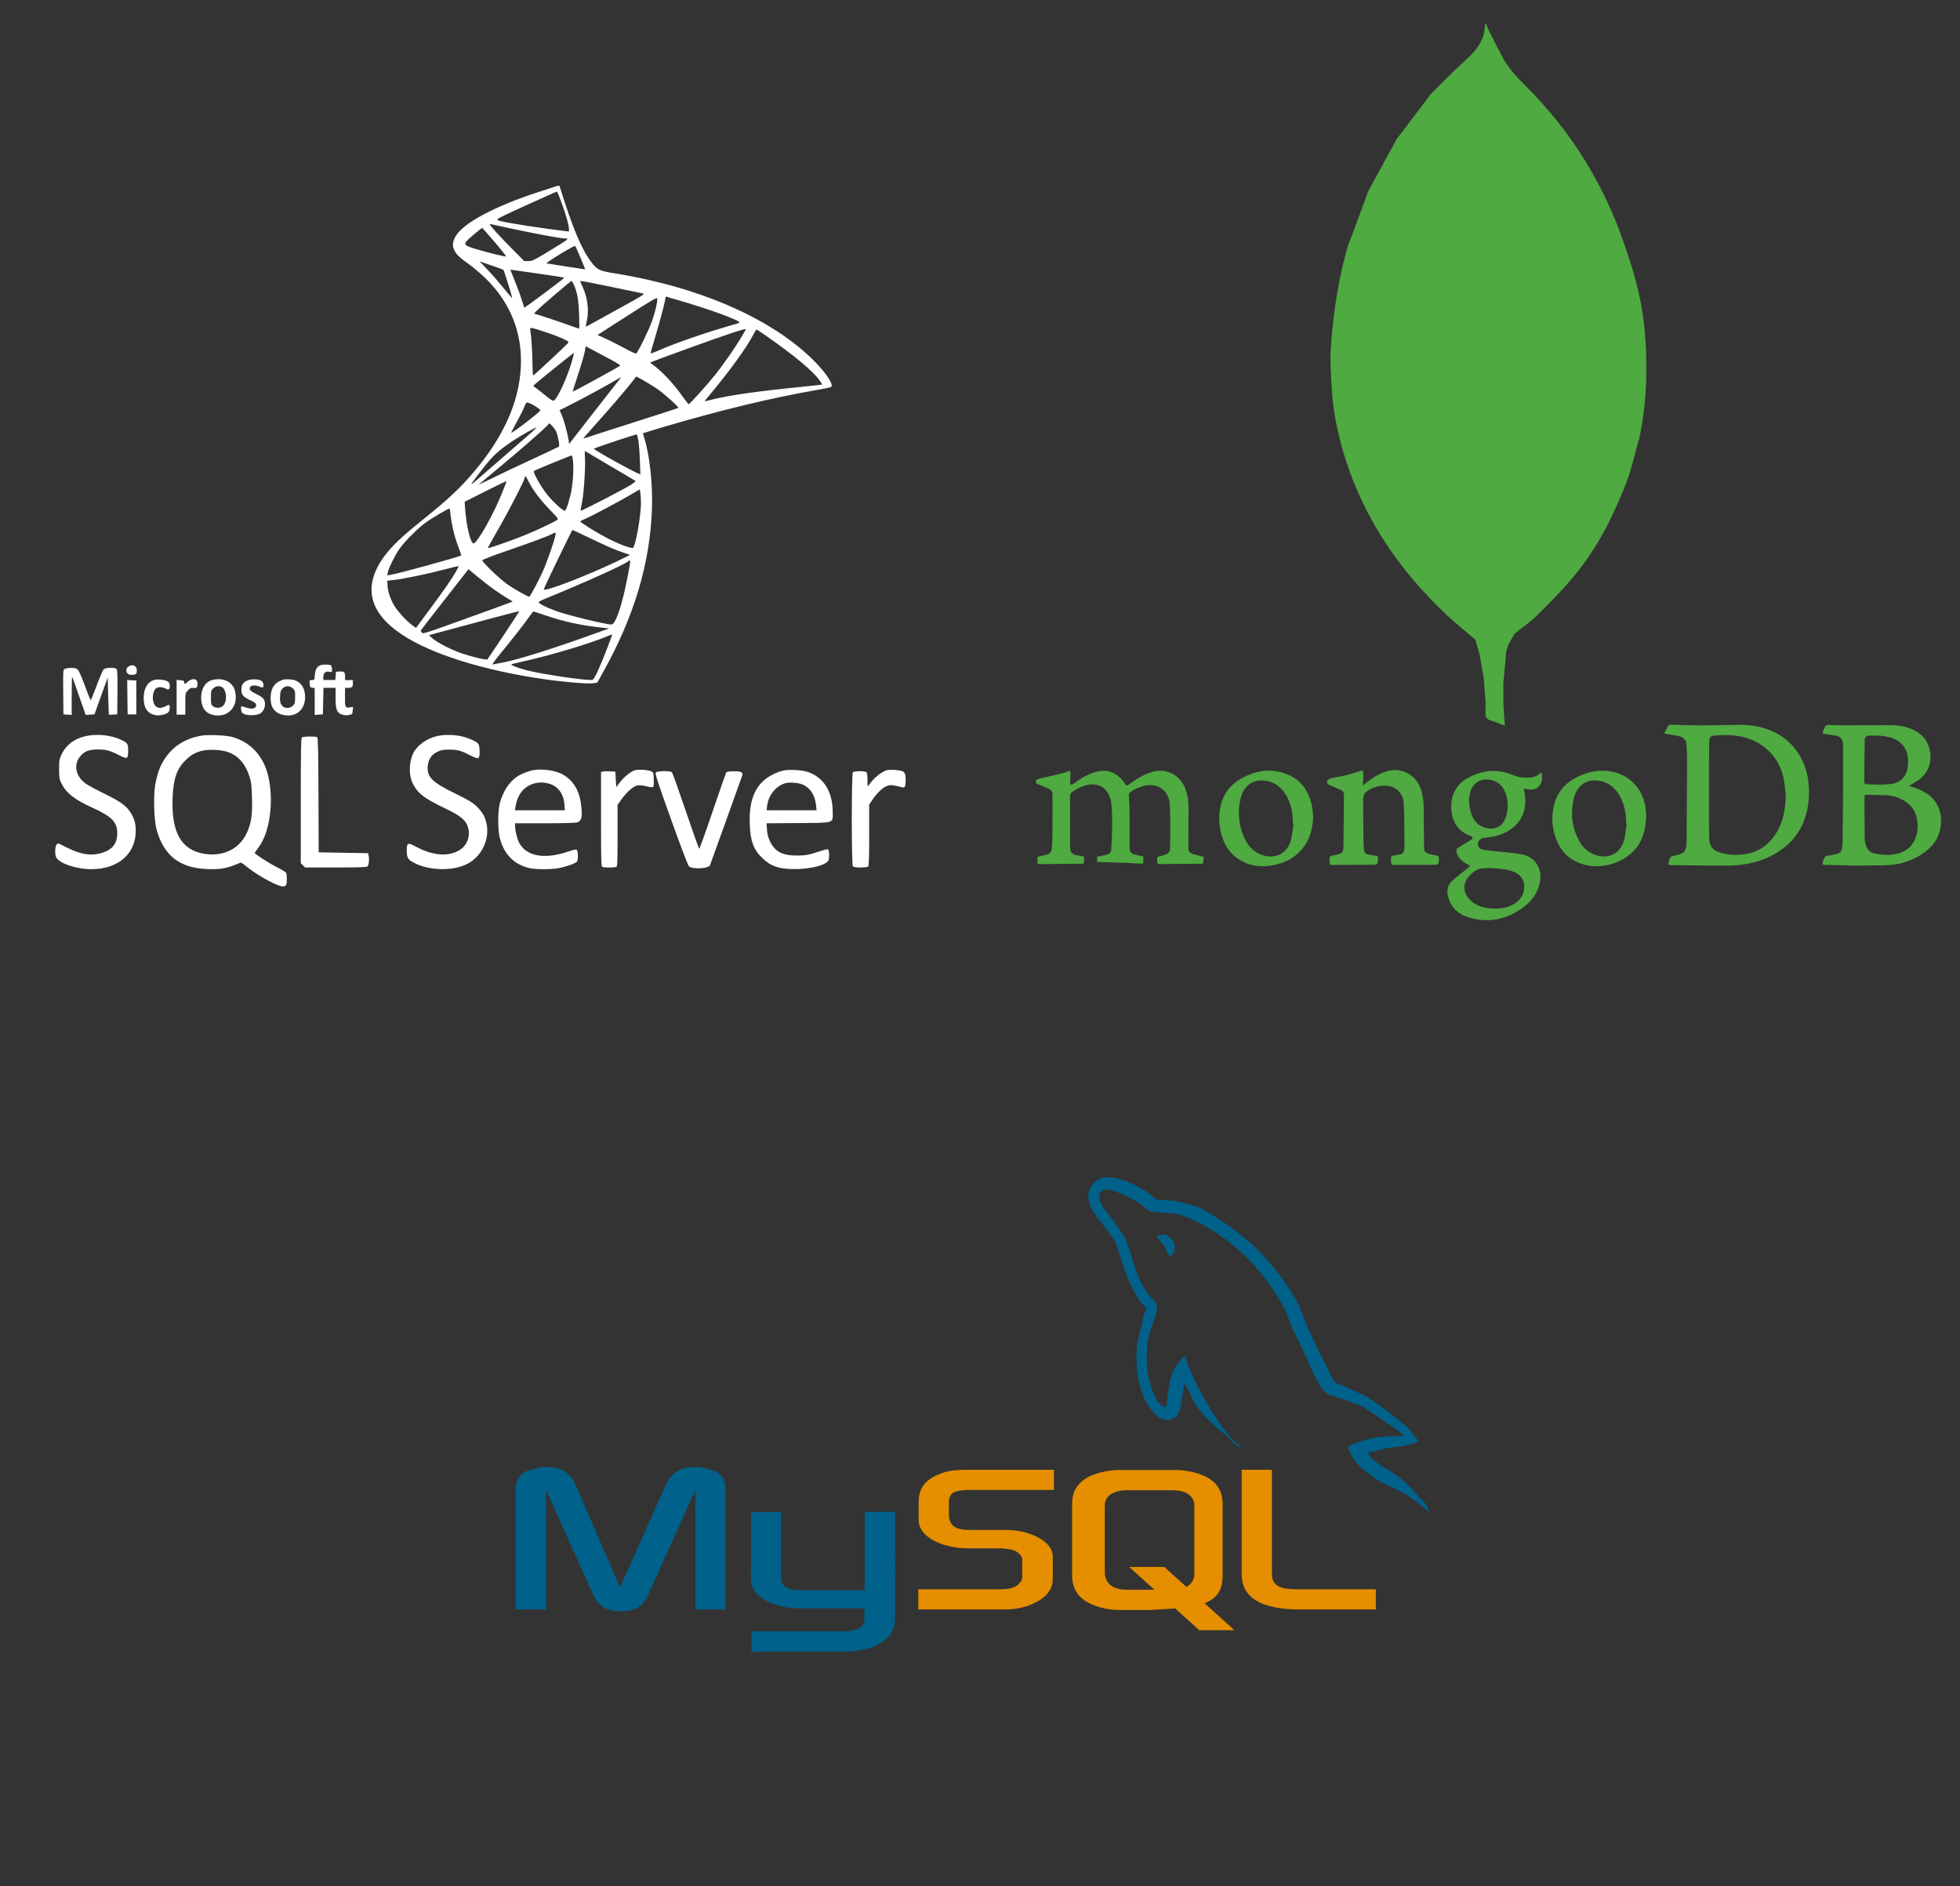 <svg width="133" height="128" viewBox="0 0 133 128" fill="none" xmlns="http://www.w3.org/2000/svg">
<rect x="0" y="0" width="133" height="128" fill="#333333" stroke="none"/>
<path d="M35.001 109.229H37.054V101.118L40.234 108.189C40.609 109.045 41.123 109.348 42.13 109.348C43.138 109.348 43.632 109.045 44.007 108.189L47.187 101.118V109.229H49.241V101.131C49.241 100.341 48.925 99.959 48.273 99.761C46.712 99.275 45.666 99.696 45.191 100.75L42.071 107.729L39.05 100.749C38.595 99.696 37.529 99.275 35.968 99.761C35.316 99.959 35 100.341 35 101.131V109.229H35.001ZM50.95 102.626H53.003V107.095C52.984 107.338 53.081 107.908 54.206 107.926C54.78 107.935 58.637 107.926 58.673 107.926V102.604H60.731C60.741 102.604 60.73 109.861 60.73 109.891C60.74 111.681 58.509 112.07 57.48 112.1H50.994V110.718C51.005 110.718 57.475 110.719 57.492 110.717C58.814 110.578 58.657 109.921 58.657 109.7V109.161H54.291C52.261 109.142 50.967 108.256 50.95 107.236C50.949 107.142 50.995 102.671 50.95 102.626V102.626Z" fill="#00618A"/>
<path d="M62.315 109.229H68.221C68.912 109.229 69.584 109.085 70.117 108.835C71.006 108.427 71.44 107.874 71.44 107.149V105.648C71.44 105.055 70.947 104.502 69.979 104.134C69.465 103.936 68.833 103.831 68.22 103.831H65.731C64.902 103.831 64.507 103.581 64.408 103.028C64.389 102.962 64.389 102.91 64.389 102.844V101.909C64.389 101.856 64.389 101.803 64.408 101.738C64.507 101.316 64.724 101.198 65.455 101.132L65.653 101.119H71.519V99.749H65.752C64.922 99.749 64.488 99.802 64.093 99.921C62.868 100.303 62.334 100.908 62.334 101.962V103.16C62.334 104.082 63.382 104.872 65.139 105.056C65.337 105.069 65.534 105.083 65.732 105.083H67.865C67.944 105.083 68.023 105.083 68.083 105.095C68.735 105.148 69.011 105.267 69.209 105.503C69.26 105.55 69.3 105.607 69.327 105.67C69.354 105.734 69.368 105.802 69.366 105.872V107.07C69.366 107.215 69.268 107.399 69.07 107.557C68.893 107.715 68.596 107.821 68.201 107.847L67.984 107.86H62.315V109.229ZM84.255 106.846C84.255 108.255 85.302 109.045 87.415 109.203C87.613 109.216 87.81 109.229 88.008 109.229H93.361V107.86H87.969C86.764 107.86 86.31 107.557 86.31 106.833V99.749H84.256V106.846H84.255ZM72.751 106.917V102.035C72.751 100.795 73.622 100.042 75.344 99.805C75.528 99.778 75.713 99.765 75.898 99.765H79.798C79.996 99.765 80.174 99.778 80.371 99.805C82.093 100.042 82.965 100.794 82.965 102.035V106.917C82.965 107.924 82.595 108.462 81.742 108.813L83.766 110.64H81.381L79.744 109.162L78.096 109.266H75.898C75.49 109.263 75.084 109.206 74.691 109.095C73.385 108.739 72.751 108.052 72.751 106.917V106.917ZM74.968 106.799C74.968 106.865 74.988 106.931 75.008 107.01C75.126 107.578 75.661 107.894 76.472 107.894H78.338L76.624 106.347H79.01L80.504 107.697C80.78 107.549 80.961 107.325 81.025 107.037C81.044 106.971 81.044 106.905 81.044 106.839V102.155C81.044 102.102 81.044 102.036 81.025 101.97C80.906 101.442 80.371 101.139 79.58 101.139H76.472C75.562 101.139 74.968 101.535 74.968 102.155V106.799H74.968Z" fill="#E48E00"/>
<path d="M95.168 97.476C93.906 97.442 92.941 97.559 92.116 97.906C91.882 98.005 91.508 98.008 91.47 98.302C91.599 98.437 91.618 98.638 91.721 98.805C91.918 99.123 92.251 99.55 92.547 99.773C92.871 100.018 93.204 100.28 93.552 100.492C94.17 100.869 94.86 101.084 95.456 101.461C95.806 101.684 96.154 101.964 96.496 102.215C96.666 102.339 96.779 102.532 96.999 102.61V102.574C96.884 102.427 96.854 102.225 96.748 102.071L96.281 101.604C95.825 100.998 95.246 100.467 94.629 100.025C94.138 99.672 93.039 99.196 92.834 98.624L92.798 98.589C93.146 98.549 93.554 98.424 93.875 98.338C94.415 98.192 94.897 98.23 95.455 98.086L96.209 97.87V97.727C95.927 97.438 95.726 97.055 95.419 96.793C94.615 96.109 93.737 95.425 92.834 94.854C92.333 94.538 91.713 94.332 91.182 94.064C91.004 93.974 90.69 93.927 90.572 93.777C90.292 93.421 90.141 92.971 89.925 92.556C89.465 91.661 89.034 90.751 88.632 89.828C88.361 89.205 88.183 88.591 87.843 88.032C86.213 85.352 84.457 83.734 81.739 82.144C81.16 81.805 80.464 81.672 79.728 81.498L78.543 81.426C78.303 81.326 78.052 81.031 77.826 80.888C76.924 80.319 74.615 79.081 73.948 80.709C73.526 81.736 74.578 82.737 74.953 83.258C75.216 83.623 75.555 84.032 75.743 84.442C75.867 84.713 75.888 84.983 75.995 85.269C76.255 85.972 76.483 86.737 76.82 87.386C76.99 87.716 77.179 88.062 77.394 88.356C77.526 88.536 77.754 88.616 77.789 88.894C77.567 89.204 77.555 89.686 77.43 90.079C76.869 91.849 77.081 94.048 77.897 95.358C78.147 95.76 78.737 96.622 79.549 96.291C80.258 96.002 80.1 95.106 80.303 94.316C80.349 94.138 80.32 94.005 80.41 93.885V93.921L81.057 95.214C81.535 95.984 82.384 96.789 83.103 97.332C83.477 97.614 83.77 98.102 84.252 98.266V98.23H84.217C84.123 98.084 83.978 98.024 83.858 97.906C83.576 97.631 83.264 97.289 83.032 96.973C82.377 96.085 81.799 95.112 81.272 94.1C81.021 93.618 80.802 93.085 80.591 92.593C80.508 92.403 80.51 92.116 80.34 92.019C80.106 92.379 79.765 92.67 79.585 93.096C79.298 93.775 79.261 94.605 79.154 95.465L79.082 95.501C78.582 95.38 78.406 94.865 78.221 94.424C77.751 93.307 77.663 91.508 78.077 90.223C78.184 89.89 78.668 88.843 78.472 88.535C78.378 88.228 78.07 88.052 77.897 87.817C77.672 87.502 77.479 87.165 77.323 86.811C76.938 85.941 76.758 84.963 76.354 84.082C76.16 83.662 75.833 83.236 75.564 82.862C75.266 82.447 74.933 82.142 74.702 81.641C74.62 81.463 74.508 81.177 74.63 80.995C74.668 80.871 74.724 80.82 74.846 80.779C75.054 80.618 75.634 80.832 75.851 80.922C76.427 81.162 76.907 81.389 77.395 81.713C77.629 81.868 77.866 82.168 78.15 82.251H78.472C78.978 82.367 79.544 82.287 80.016 82.43C80.852 82.684 81.6 83.079 82.278 83.507C84.348 84.814 86.04 86.674 87.198 88.894C87.383 89.251 87.465 89.591 87.628 89.971C87.959 90.734 88.376 91.521 88.705 92.269C89.034 93.014 89.354 93.766 89.819 94.387C90.062 94.713 91.005 94.888 91.434 95.069C91.734 95.196 92.227 95.329 92.511 95.499C93.055 95.828 93.582 96.218 94.091 96.577C94.346 96.758 95.129 97.151 95.168 97.476V97.476ZM79.118 83.796C78.901 83.793 78.683 83.817 78.472 83.868V83.904H78.508C78.633 84.162 78.855 84.329 79.01 84.55L79.37 85.305L79.406 85.269C79.628 85.112 79.73 84.862 79.728 84.479C79.639 84.385 79.626 84.267 79.549 84.156C79.447 84.006 79.248 83.922 79.118 83.796V83.796Z" fill="#00618A"/>
<path d="M37.695 12.655C37.595 12.685 37.07 12.86 36.515 13.04C33.545 14.01 31.44 15.135 30.92 16.03C30.72 16.37 30.685 16.65 30.8 16.925C30.93 17.235 31.17 17.475 31.83 17.94C32.14 18.16 32.665 18.61 33.01 18.95C34.645 20.58 35.435 22.58 35.345 24.84C35.245 27.385 34.05 29.93 31.77 32.47C30.975 33.36 30.155 34.1 28.59 35.355C27.285 36.4 26.575 37.08 26.09 37.735C24.605 39.755 25.005 41.555 27.265 43.06C29.26 44.39 32.775 45.495 36.925 46.095C38.315 46.295 39.885 46.425 40.265 46.37L40.53 46.33L40.945 45.58C43.05 41.795 44.11 38.22 44.24 34.525C44.295 32.875 44.09 30.925 43.735 29.785C43.67 29.58 43.625 29.405 43.63 29.4C43.635 29.395 44.225 29.215 44.935 29.005C48.68 27.89 52.305 27.01 55.3 26.49C55.885 26.39 56.38 26.285 56.405 26.26C56.565 26.105 56.1 25.375 55.34 24.595C52.54 21.705 47.59 19.505 41.78 18.565C40.66 18.385 40.525 18.32 40.11 17.77C39.45 16.895 38.83 15.405 37.985 12.67C37.96 12.58 37.935 12.58 37.695 12.655V12.655ZM38.08 13.685C38.405 14.575 38.605 15.27 38.605 15.515V15.71L38.33 15.68C36.835 15.505 34.445 15.135 33.935 15C33.805 14.965 33.73 14.915 33.755 14.875C33.795 14.815 34.3 14.57 35.81 13.885C37.215 13.245 37.75 13.01 37.795 13.005C37.815 13 37.94 13.31 38.08 13.685ZM34.915 15.56C36.74 15.945 38.075 16.185 38.365 16.185C38.65 16.185 38.62 16.21 37.275 17.03C36.24 17.66 36.12 17.72 35.86 17.72H35.575L34.805 16.945C33.875 16.005 33.245 15.315 33.245 15.235C33.245 15.205 33.265 15.195 33.29 15.21C33.315 15.215 34.05 15.375 34.915 15.56V15.56ZM33.565 16.425C34.015 16.95 34.36 17.39 34.34 17.405C34.3 17.44 33.02 17.125 32.24 16.885C31.555 16.675 31.475 16.605 31.655 16.37C31.775 16.215 32.655 15.48 32.72 15.475C32.74 15.475 33.115 15.9 33.565 16.425V16.425ZM39.395 17.505C39.575 17.93 39.71 18.275 39.705 18.28C39.695 18.285 37.295 17.915 37.085 17.875C37.04 17.865 37.445 17.59 37.995 17.255C38.545 16.92 39.005 16.67 39.03 16.695C39.055 16.72 39.215 17.08 39.395 17.505V17.505ZM34.16 18.315C34.205 18.36 34.78 20.205 34.755 20.23C34.745 20.24 34.475 19.925 34.15 19.525C33.825 19.125 33.335 18.56 33.05 18.27L32.54 17.735L33.33 18.01C33.77 18.155 34.14 18.295 34.16 18.315V18.315ZM36.455 18.56C37.45 18.7 38.275 18.83 38.29 18.845C38.305 18.86 37.7 19.33 36.955 19.885C36.205 20.44 35.59 20.89 35.58 20.88C35.57 20.87 35.495 20.64 35.41 20.36C35.325 20.085 35.115 19.51 34.94 19.08C34.765 18.65 34.625 18.3 34.635 18.3C34.64 18.3 35.46 18.42 36.455 18.56V18.56ZM38.955 19.355C39.175 19.87 39.26 20.36 39.295 21.345C39.315 21.875 39.315 22.305 39.3 22.305C39.28 22.305 38.965 22.195 38.6 22.065C37.87 21.8 36.44 21.33 36.27 21.295C36.195 21.28 36.54 20.95 37.45 20.17C38.155 19.56 38.755 19.065 38.785 19.065C38.81 19.065 38.885 19.195 38.955 19.355V19.355ZM41.52 19.48C42.62 19.705 43.585 19.905 43.66 19.925C43.77 19.95 43.505 20.115 42.34 20.755C41.54 21.195 40.63 21.695 40.32 21.87C40.01 22.045 39.75 22.18 39.745 22.175C39.74 22.17 39.77 22.005 39.815 21.81C39.98 21.095 39.875 20.205 39.545 19.495C39.45 19.29 39.37 19.105 39.37 19.095C39.375 19.04 39.575 19.08 41.52 19.48V19.48ZM44.525 20.825C44.47 21.075 44.345 21.5 44.25 21.775C44.04 22.38 43.27 23.955 43.165 23.995C43.125 24.01 42.76 23.845 42.365 23.625C41.97 23.405 41.395 23.115 41.095 22.98L40.545 22.735L42.56 21.44C44.23 20.37 44.58 20.165 44.6 20.26C44.615 20.325 44.58 20.575 44.525 20.825V20.825ZM46 20.365C48.09 20.965 50.3 21.775 50.17 21.895C50.145 21.92 49.87 22.01 49.565 22.095C47.985 22.54 45.79 23.3 44.765 23.755C44.445 23.895 44.17 24 44.155 23.98C44.14 23.965 44.265 23.505 44.435 22.955C44.765 21.875 45.15 20.42 45.15 20.235C45.15 20.155 45.18 20.125 45.255 20.145C45.305 20.165 45.64 20.265 46 20.365V20.365ZM37.005 22.535C37.48 22.69 38.04 22.905 38.245 23.01C38.615 23.195 38.62 23.2 38.515 23.315C38.325 23.525 36.25 25.46 36.19 25.48C36.16 25.49 36.135 25.2 36.135 24.775C36.135 24.04 36.05 22.71 35.985 22.415C35.935 22.19 35.975 22.195 37.005 22.535V22.535ZM50.285 22.92C49.83 23.675 49.075 24.75 48.535 25.43C47.98 26.125 46.805 27.43 46.735 27.43C46.71 27.43 46.54 27.22 46.355 26.96C45.685 26.005 44.91 25.18 44.23 24.7C44.165 24.655 44.125 24.605 44.14 24.59C44.155 24.575 45.27 24.165 46.615 23.675C49.335 22.69 50.535 22.29 50.61 22.34C50.62 22.345 50.475 22.605 50.285 22.92V22.92ZM51.985 22.79C53.865 24.1 55.14 25.16 55.6 25.795C55.715 25.955 55.8 26.09 55.79 26.1C55.78 26.11 55.175 26.175 54.445 26.25C51.53 26.535 49.455 26.83 48.355 27.11C48.06 27.185 47.815 27.24 47.81 27.235C47.805 27.23 48 26.99 48.245 26.695C49.515 25.17 50.665 23.585 51.09 22.76C51.205 22.54 51.315 22.365 51.335 22.365C51.36 22.365 51.65 22.555 51.985 22.79V22.79ZM41.465 24.415C41.825 24.61 42.1 24.785 42.085 24.815C42.055 24.87 38.89 26.605 38.86 26.58C38.855 26.575 39.015 26.055 39.225 25.42C39.435 24.785 39.635 24.095 39.675 23.885L39.745 23.5L40.28 23.785C40.575 23.94 41.105 24.22 41.465 24.415V24.415ZM38.81 24.515C38.505 25.575 37.885 26.945 37.6 27.18C37.535 27.235 37.405 27.16 36.99 26.82C36.695 26.585 36.395 26.35 36.315 26.295C36.24 26.24 36.18 26.185 36.195 26.17C36.415 25.955 38.935 23.92 38.95 23.95C38.955 23.97 38.895 24.225 38.81 24.515V24.515ZM44.55 26.36C45.025 26.68 46.085 27.625 46.03 27.685C46.015 27.7 44.94 28.05 43.645 28.46C42.35 28.87 40.905 29.335 40.435 29.49C39.965 29.65 39.575 29.77 39.57 29.765C39.565 29.76 39.895 29.385 40.3 28.93C41.36 27.745 42.45 26.48 42.84 25.98L43.175 25.55L43.61 25.785C43.845 25.915 44.27 26.175 44.55 26.36V26.36ZM42.095 25.68C42.065 25.72 41.78 26.08 41.46 26.485C41.14 26.89 40.37 27.875 39.75 28.675L38.62 30.13L38.585 29.885C38.515 29.41 38.26 28.475 38.115 28.16L37.97 27.84L38.69 27.48C39.43 27.11 40.98 26.27 41.705 25.845C42.15 25.585 42.18 25.57 42.095 25.68V25.68ZM36.095 27.44C36.39 27.59 36.665 27.79 36.665 27.85C36.665 27.945 34.75 29.425 34.695 29.37C34.685 29.355 34.855 29.015 35.08 28.61C35.305 28.205 35.53 27.75 35.585 27.595C35.64 27.44 35.72 27.315 35.765 27.315C35.81 27.31 35.955 27.37 36.095 27.44V27.44ZM37.725 29.26C37.855 29.52 37.995 30.245 37.925 30.31C37.895 30.335 37.105 30.71 36.165 31.145C35.225 31.575 34 32.155 33.44 32.435C32.88 32.715 32.455 32.91 32.5 32.875C32.54 32.84 33.155 32.32 33.87 31.73C35.25 30.585 36.82 29.215 37.105 28.91L37.28 28.725L37.45 28.885C37.54 28.975 37.665 29.145 37.725 29.26V29.26ZM36.18 29.245C36.045 29.37 35.305 30.01 34.545 30.67C33.785 31.33 32.87 32.125 32.515 32.435C31.795 33.06 31.795 33.06 32.715 31.865C33.425 30.94 33.795 30.595 34.815 29.91C35.31 29.58 36.295 29.02 36.395 29.02C36.41 29.02 36.315 29.12 36.18 29.245ZM43.315 29.875C43.35 30.07 43.4 30.675 43.42 31.215L43.455 32.2L43.225 32.095C42.435 31.73 40.215 30.48 40.3 30.445C40.785 30.25 43.18 29.455 43.21 29.485C43.23 29.505 43.28 29.68 43.315 29.875ZM41.435 31.64C42.36 32.185 43.125 32.635 43.135 32.645C43.145 32.655 43.025 32.755 42.875 32.865C42.58 33.08 39.45 34.7 39.405 34.66C39.39 34.645 39.435 34.375 39.5 34.065C39.63 33.435 39.74 31.555 39.69 30.96C39.67 30.75 39.68 30.6 39.71 30.62C39.73 30.635 40.51 31.095 41.435 31.64V31.64ZM38.88 31.24C38.95 31.825 38.865 33 38.705 33.615C38.52 34.335 38.41 34.635 38.33 34.66C38.22 34.695 37.535 34.075 37.12 33.555C36.7 33.03 36.145 32.045 36.23 31.965C36.28 31.915 38.72 30.91 38.8 30.91C38.82 30.905 38.855 31.055 38.88 31.24V31.24ZM35.885 32.71C36.145 33.245 36.735 34.015 37.38 34.67C37.795 35.09 37.9 35.225 37.835 35.27C37.545 35.465 36.245 36.075 35.425 36.395C34.43 36.785 33.135 37.235 33.105 37.195C33.095 37.18 33.39 36.64 33.765 35.995C34.575 34.59 35.6 32.595 35.6 32.43C35.605 32.225 35.69 32.31 35.885 32.71V32.71ZM34.35 32.745C34.335 32.785 34.21 33.095 34.075 33.435C33.5 34.895 32.38 36.88 32.13 36.88C31.935 36.88 31.65 35.725 31.57 34.615L31.53 34.055L32.9 33.365C33.655 32.985 34.295 32.675 34.325 32.675C34.355 32.67 34.365 32.705 34.35 32.745ZM43.495 34.095C43.5 34.935 43.15 36.97 42.96 37.175C42.88 37.26 42.015 36.94 41.23 36.535C40.53 36.175 39.375 35.46 39.375 35.385C39.375 35.365 39.55 35.275 39.77 35.185C40.185 35.01 42.12 33.975 42.94 33.49L43.41 33.21L43.45 33.425C43.47 33.545 43.49 33.85 43.495 34.095V34.095ZM30.59 35.065C30.67 35.73 30.875 36.545 31.13 37.19C31.235 37.455 31.31 37.685 31.295 37.695C31.195 37.785 27.08 38.92 26.535 39.005L26.275 39.045L26.315 38.845C26.37 38.56 26.77 37.75 27.065 37.31C27.435 36.765 28.345 35.85 28.945 35.425C29.395 35.11 30.475 34.475 30.505 34.515C30.525 34.52 30.555 34.765 30.59 35.065V35.065ZM39.925 36.47C41.195 37.08 41.675 37.29 42.285 37.5L42.75 37.66L42.455 37.81C40.79 38.655 37.84 39.855 37.08 40.005C36.91 40.04 36.885 40.03 36.92 39.945C37.05 39.605 38.81 35.97 38.845 35.97C38.865 35.97 39.355 36.195 39.925 36.47V36.47ZM37.69 36.335C37.6 36.765 37.115 38.15 36.835 38.78C36.59 39.33 36.025 40.395 35.925 40.495C35.88 40.54 34.875 39.975 34.4 39.635C33.865 39.255 32.695 38.125 32.73 38.02C32.745 37.98 33.455 37.705 34.315 37.41C36.125 36.785 37.135 36.41 37.43 36.255C37.71 36.105 37.735 36.115 37.69 36.335V36.335ZM42.75 38.245C42.735 38.37 42.63 38.915 42.52 39.47C42.175 41.2 41.755 42.385 41.49 42.385C41.12 42.385 38.6 41.775 37.785 41.485C37.23 41.29 36.755 41.065 36.595 40.93C36.495 40.845 36.55 40.815 37.27 40.52C39.6 39.57 42.29 38.355 42.58 38.125C42.755 37.985 42.78 38.005 42.75 38.245V38.245ZM30.95 38.775C30.685 39.25 30.145 40.03 29.11 41.425L28.23 42.615L27.965 42.425C27.595 42.16 27.005 41.52 26.76 41.115C26.495 40.68 26.315 40.14 26.295 39.73L26.28 39.41L26.715 39.365C27.305 39.305 28.96 38.965 30.135 38.655C30.67 38.515 31.115 38.41 31.125 38.415C31.13 38.43 31.055 38.59 30.95 38.775V38.775ZM33.515 40C33.81 40.21 34.215 40.48 34.42 40.6L34.795 40.82L34.625 40.89C34.53 40.93 33.16 41.43 31.575 42C28.87 42.975 28.695 43.035 28.62 42.935C28.575 42.875 28.545 42.815 28.55 42.795C28.555 42.775 29.285 41.83 30.175 40.695L31.79 38.63L32.385 39.125C32.72 39.4 33.22 39.79 33.515 40ZM34.18 43.105C33.59 43.99 33.09 44.735 33.07 44.755C33.025 44.815 32.08 44.595 31.375 44.355C30.635 44.105 29.72 43.645 29.36 43.335L29.1 43.11L29.685 42.95C32.07 42.3 35.225 41.465 35.24 41.475C35.25 41.485 34.77 42.22 34.18 43.105V43.105ZM37.015 41.765C38.28 42.2 39.43 42.445 40.925 42.605L41.335 42.65L40.22 43.05C37.44 44.055 35.185 44.76 34.055 44.98C33.735 45.04 33.445 45.095 33.415 45.095C33.385 45.095 33.61 44.785 33.92 44.405C34.77 43.37 35.69 42.19 35.935 41.825C36.055 41.65 36.175 41.5 36.2 41.5C36.23 41.505 36.595 41.62 37.015 41.765V41.765ZM41.16 44.105C40.68 45.34 40.33 46.095 40.21 46.14C39.975 46.23 36.69 45.75 35.685 45.475C35.02 45.295 34.595 45.12 34.72 45.075C34.77 45.06 35.245 44.945 35.78 44.825C37.515 44.435 40.165 43.63 41.265 43.16C41.405 43.1 41.53 43.055 41.54 43.065C41.55 43.075 41.38 43.54 41.16 44.105V44.105ZM21.735 45.15C21.5 45.25 21.39 45.445 21.365 45.81C21.34 46.15 21.34 46.155 21.17 46.155C21 46.155 20.995 46.165 21.015 46.405C21.03 46.63 21.05 46.655 21.195 46.675L21.355 46.695V48.525L21.63 48.5L21.91 48.48L21.93 47.58L21.95 46.68H22.77V47.34C22.77 48.16 22.855 48.375 23.21 48.495C23.37 48.55 23.52 48.56 23.68 48.525C23.905 48.48 23.915 48.465 23.935 48.225L23.955 47.97L23.76 48.005C23.42 48.065 23.4 48.025 23.41 47.195L23.415 46.685H23.585C23.88 46.685 23.945 46.63 23.945 46.385V46.155H23.415V45.935C23.415 45.61 23.36 45.555 23.055 45.575L22.795 45.59L22.775 45.87L22.755 46.15H21.94V45.95C21.94 45.675 22.085 45.54 22.335 45.59C22.525 45.625 22.53 45.625 22.53 45.43C22.53 45.325 22.495 45.2 22.46 45.16C22.38 45.09 21.91 45.08 21.735 45.15V45.15ZM8.705 45.245C8.45 45.425 8.575 45.8 8.895 45.8C9.225 45.8 9.285 45.755 9.285 45.5C9.28 45.175 8.99 45.045 8.705 45.245ZM4.375 45.405C4.285 45.47 4.275 45.62 4.29 46.98L4.305 48.48L4.585 48.5L4.865 48.52V47.215C4.865 46.495 4.88 45.92 4.895 45.935C4.915 45.95 5.085 46.425 5.28 46.99C5.475 47.555 5.675 48.13 5.725 48.27L5.82 48.525L6.115 48.5L6.41 48.48L6.86 47.23L7.31 45.98L7.34 47.23C7.36 47.92 7.38 48.49 7.385 48.5C7.39 48.51 7.525 48.51 7.675 48.5L7.955 48.48L7.97 46.985C7.98 45.93 7.965 45.465 7.915 45.405C7.81 45.275 7.145 45.3 7.025 45.435C6.975 45.495 6.765 45.98 6.565 46.51C6.365 47.04 6.185 47.495 6.165 47.52C6.145 47.545 5.97 47.12 5.775 46.58C5.58 46.03 5.365 45.54 5.29 45.465C5.185 45.36 5.095 45.33 4.815 45.33C4.63 45.33 4.43 45.365 4.375 45.405V45.405ZM10.435 46.155C10.005 46.295 9.75 46.74 9.75 47.365C9.75 48.065 10.015 48.445 10.575 48.54C10.83 48.585 11.265 48.485 11.415 48.35C11.515 48.26 11.56 47.925 11.48 47.85C11.46 47.83 11.35 47.865 11.235 47.93C10.81 48.16 10.495 48.03 10.395 47.585C10.33 47.29 10.4 46.91 10.555 46.745C10.68 46.61 10.99 46.6 11.23 46.725C11.455 46.84 11.52 46.8 11.52 46.54C11.52 46.395 11.485 46.315 11.38 46.25C11.2 46.125 10.67 46.08 10.435 46.155V46.155ZM12.73 46.275C12.525 46.455 12.525 46.455 12.505 46.32C12.49 46.205 12.45 46.18 12.235 46.165L11.985 46.145V48.505H12.575V47.775C12.575 47.045 12.575 47.045 12.75 46.855C12.895 46.7 12.96 46.67 13.135 46.69C13.355 46.715 13.4 46.665 13.4 46.39C13.4 46.05 13.06 45.99 12.73 46.275V46.275ZM14.36 46.165C13.885 46.305 13.595 46.86 13.655 47.515C13.71 48.12 14.02 48.465 14.58 48.545C15.57 48.68 16.215 47.87 15.935 46.85C15.765 46.25 15.085 45.95 14.36 46.165V46.165ZM15.05 46.625C15.36 46.79 15.44 47.51 15.185 47.85C15.025 48.06 14.67 48.1 14.455 47.93C14.325 47.825 14.315 47.775 14.315 47.335C14.315 46.88 14.325 46.845 14.48 46.71C14.65 46.56 14.87 46.53 15.05 46.625V46.625ZM16.79 46.18C16.49 46.31 16.38 46.485 16.38 46.81C16.38 47.16 16.49 47.29 17.015 47.54C17.315 47.685 17.38 47.74 17.38 47.865C17.38 47.97 17.335 48.03 17.215 48.07C17.065 48.12 16.925 48.095 16.45 47.945C16.36 47.915 16.345 47.94 16.36 48.14C16.375 48.33 16.41 48.385 16.555 48.455C16.8 48.575 17.39 48.565 17.635 48.435C17.99 48.245 18.1 47.67 17.84 47.38C17.78 47.315 17.565 47.18 17.35 47.08C16.96 46.895 16.865 46.76 17 46.6C17.09 46.495 17.355 46.495 17.62 46.605C17.795 46.68 17.83 46.68 17.86 46.61C17.92 46.45 17.85 46.26 17.705 46.185C17.51 46.08 17.01 46.08 16.79 46.18V46.18ZM19.175 46.14C18.655 46.325 18.42 46.64 18.37 47.2C18.31 47.89 18.56 48.33 19.1 48.49C20.005 48.755 20.71 48.23 20.705 47.295C20.7 46.73 20.445 46.315 20.005 46.165C19.8 46.095 19.335 46.08 19.175 46.14V46.14ZM19.86 46.71C20.015 46.84 20.025 46.88 20.025 47.295C20.025 47.685 20.01 47.755 19.88 47.89C19.695 48.085 19.345 48.1 19.17 47.925C19.02 47.775 18.975 47.58 19.01 47.175C19.03 46.91 19.07 46.82 19.195 46.705C19.405 46.525 19.65 46.53 19.86 46.71V46.71ZM8.645 47.315L8.66 48.485H9.25V46.185L8.94 46.17L8.63 46.15L8.645 47.315ZM5.83 49.955C5.075 50.12 4.505 50.535 4.205 51.15C4.02 51.525 4.01 51.58 4.01 52.19C4.01 52.78 4.025 52.87 4.17 53.17C4.485 53.815 5.065 54.27 6.275 54.82C7.595 55.42 7.955 55.79 7.955 56.555C7.955 57.25 7.63 57.665 6.915 57.885C6.205 58.105 5.495 58 4.575 57.54C4.27 57.385 3.995 57.25 3.975 57.24C3.95 57.23 3.895 57.265 3.84 57.315C3.73 57.43 3.71 58 3.815 58.19C4.035 58.605 5.19 58.99 6.195 58.99C8.085 58.99 9.305 57.865 9.205 56.21C9.185 55.85 9.14 55.675 8.99 55.375C8.695 54.78 8.315 54.47 7.16 53.905C6.625 53.645 6.04 53.33 5.855 53.205C5.125 52.715 4.955 51.88 5.47 51.3C5.755 50.975 6.045 50.87 6.64 50.865C7.205 50.865 7.435 50.925 8.085 51.255C8.645 51.54 8.695 51.515 8.695 50.96C8.695 50.46 8.665 50.415 8.155 50.18C7.48 49.885 6.575 49.795 5.83 49.955V49.955ZM13.71 49.92C12.595 50.1 11.735 50.64 11.16 51.525C10.87 51.975 10.71 52.395 10.56 53.105C10.395 53.88 10.435 55.605 10.63 56.315C11.11 58.06 12.185 58.9 14.025 58.98C14.995 59.02 15.37 58.95 16.32 58.545C16.355 58.53 16.515 58.63 16.675 58.765C17.285 59.295 18.625 60.055 19.095 60.145C19.385 60.2 19.465 60.105 19.465 59.695C19.465 59.505 19.45 59.31 19.43 59.255C19.41 59.2 19.13 59.025 18.8 58.86C18.295 58.61 17.285 57.96 17.285 57.885C17.285 57.87 17.38 57.74 17.49 57.59C17.965 56.97 18.25 56.105 18.35 54.985C18.425 54.13 18.355 53.215 18.16 52.505C17.805 51.22 16.94 50.335 15.72 50.005C15.315 49.905 14.155 49.85 13.71 49.92V49.92ZM15.48 51.045C16.18 51.305 16.645 51.835 16.915 52.66C17.05 53.075 17.075 53.265 17.1 54.145C17.135 55.325 17.045 55.895 16.735 56.555C16.24 57.615 15.155 58.145 13.89 57.95C12.32 57.71 11.63 56.525 11.71 54.2C11.755 52.865 11.995 52.165 12.615 51.575C12.98 51.225 13.245 51.07 13.67 50.965C14.16 50.835 15.03 50.875 15.48 51.045V51.045ZM29.645 49.96C28.92 50.135 28.305 50.585 28.04 51.125C27.74 51.745 27.73 52.62 28.015 53.185C28.35 53.85 28.8 54.195 30.2 54.86C31.26 55.365 31.615 55.66 31.76 56.155C31.93 56.74 31.71 57.35 31.22 57.67C30.455 58.165 29.365 58.085 28.2 57.45C27.675 57.165 27.6 57.195 27.6 57.7C27.6 58.17 27.665 58.31 27.985 58.495C28.97 59.075 30.61 59.15 31.63 58.67C32.86 58.09 33.415 56.565 32.835 55.355C32.76 55.2 32.55 54.93 32.36 54.745C32.07 54.46 31.84 54.32 30.87 53.845C29.26 53.055 28.94 52.715 29.035 51.91C29.085 51.51 29.295 51.215 29.665 51.03C29.92 50.9 30.06 50.875 30.45 50.875C31.03 50.875 31.265 50.935 31.85 51.235C32.35 51.49 32.455 51.51 32.51 51.37C32.58 51.195 32.545 50.61 32.46 50.485C32.345 50.325 31.76 50.065 31.265 49.96C30.77 49.855 30.09 49.85 29.645 49.96ZM20.48 50.055C20.425 50.11 20.41 51.145 20.41 54.355V58.585L20.555 58.73L20.7 58.875H22.79C24.39 58.875 24.89 58.855 24.94 58.8C25.03 58.685 25.07 58.34 25.02 58.11L24.975 57.905L23.3 57.875L21.625 57.845L21.61 53.96C21.6 50.945 21.58 50.065 21.525 50.03C21.4 49.96 20.56 49.975 20.48 50.055V50.055ZM36.195 52.265C35.91 52.31 35.34 52.535 35.105 52.695C34.54 53.08 34.14 53.695 33.915 54.52C33.775 55.045 33.775 56.34 33.915 56.875C34.205 57.97 34.845 58.635 35.865 58.905C36.31 59.02 37.435 59.02 37.985 58.905C38.505 58.795 39.045 58.595 39.145 58.48C39.24 58.37 39.235 57.775 39.14 57.68C39.09 57.63 38.935 57.665 38.52 57.805C36.925 58.345 35.695 58.11 35.22 57.175C35.08 56.9 34.95 56.35 34.95 56.04V55.875H36.975C38.255 55.875 39.065 55.85 39.18 55.81C39.44 55.72 39.51 55.495 39.465 54.915C39.375 53.765 38.99 53.045 38.235 52.59C37.755 52.3 36.865 52.155 36.195 52.265V52.265ZM37.275 53.19C37.875 53.37 38.245 53.88 38.3 54.585L38.33 54.99H34.94L34.98 54.745C35.085 54.135 35.34 53.68 35.735 53.41C36.18 53.105 36.735 53.025 37.275 53.19V53.19ZM43.07 52.28C42.79 52.37 42.385 52.695 42.095 53.06L41.815 53.42L41.785 52.895L41.755 52.37L41.405 52.35C41.21 52.34 40.995 52.345 40.92 52.365L40.785 52.395V55.6C40.785 58.47 40.795 58.805 40.88 58.84C41 58.885 41.695 58.885 41.81 58.84C41.895 58.81 41.905 58.565 41.905 56.715V54.625L42.165 54.26C42.52 53.76 42.98 53.355 43.245 53.305C43.385 53.28 43.605 53.3 43.865 53.365C44.12 53.43 44.29 53.445 44.325 53.41C44.355 53.38 44.375 53.14 44.365 52.89C44.35 52.44 44.34 52.42 44.175 52.345C43.97 52.245 43.295 52.205 43.07 52.28V52.28ZM53.21 52.285C52.745 52.365 52.085 52.705 51.745 53.045C51.1 53.69 50.83 54.58 50.875 55.9C50.915 57.09 51.135 57.68 51.76 58.265C52.355 58.83 52.985 59.015 54.125 58.98C54.96 58.95 55.71 58.785 56.055 58.555C56.225 58.44 56.245 58.395 56.26 58.105C56.27 57.93 56.25 57.745 56.22 57.695C56.16 57.6 56.21 57.59 55.215 57.905C54.81 58.03 54.595 58.06 54.095 58.065C53.105 58.07 52.595 57.805 52.26 57.125C52.12 56.84 52.07 56.64 52.045 56.31L52.015 55.875L54.135 55.86C56.68 55.84 56.51 55.895 56.505 55.11C56.5 53.73 55.905 52.77 54.83 52.395C54.44 52.265 53.655 52.21 53.21 52.285V52.285ZM54.32 53.195C54.905 53.37 55.29 53.89 55.37 54.625L55.41 54.99H52.02L52.055 54.695C52.14 53.975 52.635 53.355 53.275 53.16C53.52 53.085 54 53.105 54.32 53.195V53.195ZM60.16 52.275C59.78 52.4 59.255 52.84 58.965 53.275C58.87 53.42 58.865 53.41 58.865 52.95C58.865 52.66 58.84 52.45 58.795 52.41C58.7 52.315 57.97 52.315 57.875 52.41C57.775 52.51 57.775 58.705 57.875 58.805C57.97 58.9 58.815 58.9 58.91 58.805C58.96 58.755 58.98 58.195 58.98 56.67V54.605L59.2 54.28C59.525 53.795 59.935 53.415 60.22 53.33C60.465 53.255 60.56 53.265 61.215 53.435C61.4 53.485 61.455 53.38 61.455 52.985C61.455 52.545 61.415 52.425 61.23 52.34C61.04 52.255 60.355 52.21 60.16 52.275V52.275ZM44.5 52.43C44.44 52.505 44.62 53.055 45.53 55.595C46.135 57.285 46.68 58.72 46.74 58.785C46.965 59.015 48.08 58.96 48.18 58.715C48.255 58.52 50.32 52.785 50.36 52.65C50.43 52.415 50.305 52.345 49.8 52.345C49.505 52.345 49.32 52.37 49.285 52.42C49.255 52.46 48.835 53.655 48.355 55.075C47.875 56.495 47.465 57.635 47.44 57.605C47.415 57.58 47.005 56.42 46.53 55.025C46.055 53.63 45.635 52.46 45.6 52.415C45.51 52.3 44.59 52.315 44.5 52.43V52.43Z" fill="white"/>
<path fill-rule="evenodd" clip-rule="evenodd" d="M110.402 17.115C109.1 13.061 107.011 9.473 104.068 6.386C103.324 5.604 102.497 4.889 101.978 3.917C101.65 3.303 101.338 2.679 101.018 2.06L100.815 1.55L100.759 1.75C100.732 2.76 100.16 3.445 99.448 4.085C98.646 4.803 97.9 5.585 97.13 6.339L94.762 9.454L92.847 12.975L91.567 16.432L91.528 16.485C90.824 18.8 90.477 21.18 90.306 23.583C90.242 24.486 90.316 25.402 90.366 26.311C90.439 27.608 90.664 28.884 91.002 30.14C92.231 34.703 94.724 38.488 98.133 41.704C98.766 42.301 99.451 42.845 100.112 43.413L100.404 44.417L100.676 45.975L100.806 47.602C100.805 47.931 100.791 48.263 100.811 48.592C100.816 48.676 100.926 48.755 100.988 48.836L101.54 49.029L102.115 49.253L102.016 47.807L102.012 46.383L102.21 44.215L102.354 43.742L102.767 43.012C103.276 42.603 103.821 42.231 104.285 41.776C105.123 40.952 105.96 40.117 106.711 39.215C107.687 38.045 108.521 36.763 109.195 35.397C109.645 34.48 110.069 33.545 110.419 32.587C110.728 31.744 110.92 30.856 111.163 29.988L111.227 29.8C111.73 27.456 111.814 25.088 111.63 22.705C111.481 20.785 111.03 18.931 110.402 17.115V17.115ZM100.452 42.252C100.529 41.867 100.624 41.483 100.694 41.096C100.624 41.483 100.529 41.867 100.452 42.252ZM102.16 42.519L101.837 41.811L102.16 42.519L102.635 42.924L102.16 42.519ZM122.237 51.482C121.824 50.691 121.218 50.09 120.417 49.695C119.746 49.365 119.025 49.22 118.283 49.199C117.727 49.183 117.169 49.212 116.612 49.218C116.117 49.224 115.622 49.233 115.128 49.228C114.546 49.222 113.965 49.205 113.383 49.188C113.287 49.185 113.218 49.205 113.173 49.303C113.103 49.456 113.019 49.602 112.933 49.77L113.03 49.8C113.318 49.852 113.608 49.895 113.895 49.953C114.264 50.026 114.43 50.238 114.447 50.549C114.472 50.992 114.482 51.436 114.481 51.88C114.473 53.637 114.461 55.394 114.448 57.151C114.447 57.267 114.445 57.388 114.413 57.496C114.377 57.623 114.337 57.785 114.243 57.847C114.074 57.956 113.884 58.029 113.686 58.06C113.405 58.106 113.358 58.118 113.271 58.395L113.233 58.532C113.191 58.683 113.213 58.712 113.37 58.714C114.271 58.724 115.172 58.743 116.072 58.74C116.894 58.737 117.715 58.788 118.534 58.633C119.307 58.487 120.029 58.233 120.688 57.801C121.543 57.24 122.158 56.492 122.483 55.514C122.745 54.724 122.803 53.919 122.714 53.093C122.658 52.531 122.497 51.984 122.237 51.482V51.482ZM120.659 56.312C120.177 57.209 119.458 57.809 118.43 57.967C117.787 58.065 117.142 58.036 116.529 57.793C116.14 57.639 115.996 57.303 115.984 56.907C115.973 56.518 115.967 56.13 115.967 55.741C115.965 54.374 115.965 53.007 115.967 51.641C115.968 51.21 115.976 50.779 115.983 50.347C115.988 50.044 116.051 49.943 116.347 49.919C117.645 49.809 118.883 49.95 119.912 50.863C120.548 51.428 120.91 52.148 121.06 52.976C121.123 53.321 121.142 53.674 121.181 54.024C121.149 54.823 121.041 55.6 120.659 56.312ZM131.553 54.832C131.297 54.209 130.812 53.819 130.203 53.569C129.995 53.483 129.78 53.413 129.556 53.33L129.634 53.279C129.877 53.124 130.147 52.998 130.356 52.807C130.864 52.342 131.075 51.756 130.976 51.06C130.882 50.399 130.552 49.913 129.962 49.599C129.427 49.313 128.85 49.209 128.253 49.21C127.22 49.211 126.187 49.227 125.154 49.228C124.798 49.229 124.442 49.203 124.086 49.197C124.017 49.197 123.914 49.214 123.885 49.26C123.803 49.385 123.749 49.529 123.691 49.668C123.658 49.749 123.691 49.794 123.783 49.806C124.032 49.84 124.28 49.882 124.529 49.919C124.873 49.971 125.039 50.15 125.06 50.496L125.065 50.702C125.065 51.779 125.069 52.856 125.064 53.934C125.058 55.01 125.047 56.086 125.034 57.162C125.032 57.297 125.014 57.434 124.994 57.568C124.965 57.771 124.856 57.911 124.648 57.955L124.06 58.071C123.99 58.085 123.89 58.083 123.861 58.126C123.753 58.288 123.666 58.464 123.678 58.677L123.739 58.694L125.715 58.742L126.112 58.74C126.796 58.733 127.481 58.746 128.164 58.711C128.903 58.674 129.598 58.455 130.24 58.077C130.923 57.675 131.449 57.144 131.636 56.346C131.756 55.837 131.757 55.324 131.553 54.832V54.832ZM126.532 50.242C126.535 50.025 126.63 49.931 126.845 49.925C127.375 49.911 127.901 49.914 128.412 50.096C129.073 50.333 129.479 50.903 129.472 51.599C129.468 51.867 129.472 52.132 129.374 52.389C129.179 52.895 128.806 53.161 128.277 53.214C128.001 53.242 127.723 53.245 127.477 53.258L126.656 53.221C126.547 53.218 126.499 53.169 126.5 53.057L126.532 50.242V50.242ZM129.935 56.989C129.67 57.564 129.188 57.867 128.585 57.971C128.104 58.054 127.61 58.032 127.139 57.908C126.786 57.818 126.642 57.534 126.571 57.219C126.524 57.009 126.532 56.758 126.528 56.539C126.521 56.202 126.526 55.5 126.526 55.5H126.519C126.519 55 126.521 54.567 126.518 54.087C126.517 53.984 126.535 53.932 126.661 53.937C127.11 53.95 127.561 53.958 128.01 53.975C128.411 53.99 128.787 54.109 129.141 54.3C129.679 54.59 130.003 55.034 130.092 55.644C130.16 56.106 130.131 56.562 129.935 56.989V56.989ZM80.641 57.528L80.65 54.809C80.652 54.4 80.6 53.999 80.466 53.611C80.097 52.542 79.078 52.056 78.016 52.44C77.534 52.614 77.102 52.879 76.689 53.178C76.448 53.353 76.448 53.353 76.274 53.104C75.781 52.398 75.078 52.157 74.259 52.417C73.73 52.585 73.266 52.873 72.828 53.206C72.787 53.237 72.704 53.272 72.68 53.254C72.639 53.223 72.611 53.151 72.612 53.096L72.641 52.613C72.644 52.511 72.624 52.41 72.615 52.303C72.416 52.371 72.258 52.44 72.093 52.48C71.582 52.605 71.067 52.72 70.552 52.837C70.427 52.866 70.296 52.904 70.284 53.047C70.272 53.187 70.407 53.211 70.512 53.252C70.733 53.342 70.953 53.436 71.171 53.532C71.355 53.613 71.423 53.76 71.422 53.956C71.418 54.799 71.424 55.641 71.419 56.483C71.417 56.825 71.401 57.167 71.385 57.51C71.371 57.813 71.268 57.941 70.974 58.017C70.818 58.058 70.659 58.086 70.502 58.123C70.468 58.13 70.409 58.153 70.409 58.169C70.402 58.318 70.394 58.47 70.419 58.614C70.424 58.641 70.581 58.641 70.668 58.651L70.727 58.647C71.332 58.638 71.939 58.629 72.545 58.622C72.867 58.618 73.188 58.621 73.537 58.621L73.574 58.136C73.374 58.1 73.195 58.072 73.019 58.034C72.745 57.974 72.628 57.828 72.621 57.551L72.616 57.155C72.613 56.127 72.609 55.099 72.609 54.07C72.609 53.92 72.671 53.802 72.802 53.712C73.081 53.525 73.375 53.375 73.701 53.291C74.386 53.116 74.981 53.36 75.246 53.944C75.329 54.127 75.394 54.331 75.413 54.531C75.51 55.562 75.468 56.594 75.409 57.625C75.397 57.847 75.293 57.959 75.073 58.014L74.557 58.123C74.516 58.133 74.455 58.105 74.452 58.14C74.441 58.282 74.447 58.501 74.447 58.501H74.57L76.141 58.553C76.572 58.551 77.002 58.603 77.433 58.614C77.51 58.616 77.578 58.627 77.582 58.538C77.587 58.4 77.586 58.262 77.577 58.124L77.495 58.109L77.052 58.01C76.754 57.94 76.651 57.826 76.65 57.524C76.647 56.779 76.656 56.035 76.65 55.291C76.646 54.866 76.63 54.441 76.603 54.016C76.595 53.903 76.612 53.829 76.703 53.766C76.963 53.575 77.257 53.433 77.569 53.348C78.536 53.093 79.328 53.623 79.378 54.621C79.427 55.583 79.406 56.548 79.399 57.513C79.397 57.848 79.285 57.95 78.955 58.039L78.841 58.069C78.502 58.15 78.505 58.15 78.525 58.51C78.532 58.622 78.563 58.651 78.683 58.648C79.373 58.633 80.062 58.629 80.751 58.623C81.034 58.62 81.316 58.623 81.623 58.623L81.685 58.154C81.415 58.083 81.167 58.03 80.927 57.952C80.715 57.88 80.64 57.752 80.641 57.528V57.528ZM104.386 53.407C104.67 53.144 104.672 52.795 104.592 52.409C104.367 52.645 104.115 52.753 103.828 52.773C103.442 52.801 103.064 52.767 102.705 52.614C101.734 52.197 100.778 52.227 99.825 52.684C99.023 53.068 98.53 53.666 98.481 54.574C98.449 55.156 98.558 55.706 98.946 56.169C99.178 56.446 99.477 56.625 99.814 56.749C99.959 56.803 99.969 56.871 99.848 56.964C99.758 57.032 99.665 57.095 99.57 57.154C99.366 57.282 99.162 57.407 98.957 57.531C98.836 57.604 98.795 57.697 98.835 57.84C98.95 58.258 99.248 58.501 99.62 58.677L99.755 58.772L99.636 58.89C99.272 59.185 98.893 59.465 98.544 59.778C98.251 60.041 98.156 60.395 98.245 60.784C98.424 61.562 98.939 62.042 99.671 62.264C100.949 62.651 102.15 62.428 103.244 61.671C103.893 61.221 104.359 60.636 104.5 59.831C104.659 58.927 104.156 58.142 103.257 57.98C102.662 57.872 102.053 57.841 101.451 57.772C101.17 57.74 100.885 57.721 100.611 57.657C100.379 57.602 100.263 57.412 100.285 57.227C100.306 57.045 100.5 56.876 100.721 56.858C101.167 56.822 101.604 56.752 102.015 56.565C103.104 56.066 103.61 55.194 103.483 54.02C103.467 53.862 103.431 53.706 103.398 53.523C103.747 53.581 104.103 53.669 104.386 53.407V53.407ZM101.081 58.916C101.524 58.928 102.028 58.956 102.515 59.099C102.944 59.224 103.296 59.443 103.4 59.921C103.526 60.499 103.248 61.074 102.688 61.383C102.164 61.672 101.595 61.696 101.018 61.636C100.524 61.586 100.08 61.414 99.724 61.05C99.254 60.569 99.252 59.904 99.722 59.425C100.141 58.997 100.366 58.908 101.081 58.916V58.916ZM102.19 55.434C101.932 56.26 101.181 56.374 100.592 56.11C100.091 55.886 99.872 55.444 99.757 54.939C99.713 54.745 99.703 54.544 99.677 54.345C99.687 54.06 99.734 53.788 99.856 53.532C100.232 52.743 101.155 52.79 101.665 53.147C101.884 53.3 102.037 53.508 102.132 53.755C102.345 54.291 102.365 54.885 102.19 55.434V55.434ZM97.504 58.066C97.326 58.039 97.149 57.999 96.976 57.948C96.672 57.855 96.635 57.798 96.632 57.477C96.623 56.581 96.617 55.684 96.606 54.789C96.602 54.386 96.553 53.989 96.43 53.603C96.105 52.589 95.109 52.044 94.114 52.343C93.561 52.51 93.088 52.819 92.646 53.182L92.485 53.306L92.486 53.141C92.496 52.95 92.516 52.76 92.515 52.569C92.514 52.469 92.476 52.37 92.457 52.282C92.081 52.395 91.743 52.51 91.399 52.596C91.053 52.684 90.701 52.742 90.352 52.813C90.178 52.849 90.05 52.953 90.053 53.073C90.058 53.242 90.198 53.274 90.32 53.325C90.54 53.415 90.761 53.507 90.98 53.603C91.135 53.673 91.199 53.802 91.198 53.969C91.186 55.134 91.18 56.299 91.162 57.464C91.157 57.832 91.064 57.929 90.703 58.01L90.544 58.041C90.21 58.099 90.2 58.112 90.223 58.466L90.225 58.525C90.221 58.66 90.281 58.705 90.421 58.703C91.311 58.693 92.201 58.688 93.091 58.691C93.472 58.693 93.513 58.663 93.505 58.27L93.487 58.102C93.269 58.066 93.061 58.039 92.857 57.994C92.644 57.947 92.567 57.859 92.547 57.642C92.528 57.444 92.522 57.242 92.52 57.042C92.51 56.127 92.502 55.211 92.498 54.296C92.497 54.066 92.54 53.852 92.751 53.703C93.064 53.48 93.431 53.348 93.814 53.322C94.608 53.267 95.212 53.738 95.254 54.529C95.308 55.506 95.291 56.486 95.304 57.465C95.305 57.538 95.292 57.611 95.282 57.684C95.263 57.827 95.193 57.934 95.048 57.971C94.906 58.008 94.763 58.041 94.618 58.063C94.403 58.095 94.398 58.093 94.382 58.311L94.388 58.458C94.413 58.711 94.413 58.703 94.669 58.7C95.531 58.694 96.391 58.689 97.251 58.69C97.612 58.691 97.637 58.674 97.64 58.303L97.639 58.215C97.644 58.12 97.602 58.081 97.504 58.066V58.066ZM109.531 52.404C108.628 52.184 107.772 52.348 106.959 52.769C106.169 53.177 105.641 53.809 105.44 54.681C105.237 55.562 105.334 56.422 105.724 57.24C105.977 57.772 106.367 58.183 106.898 58.45C108.141 59.076 109.662 58.792 110.637 57.955C111.406 57.294 111.689 56.414 111.706 55.326C111.695 55.217 111.685 55.007 111.656 54.799C111.492 53.614 110.672 52.684 109.531 52.404V52.404ZM110.214 56.982C109.975 57.925 109.159 58.344 108.239 58.02C107.77 57.855 107.419 57.539 107.183 57.113C106.64 56.133 106.535 55.091 106.844 54.022C107.05 53.31 107.636 52.92 108.333 52.969C108.956 53.013 109.435 53.312 109.787 53.819C110.157 54.354 110.3 54.962 110.338 55.602C110.345 55.704 110.339 55.806 110.339 55.91L110.383 55.914C110.328 56.271 110.302 56.635 110.214 56.982V56.982ZM86.832 52.389C85.882 52.172 84.993 52.386 84.169 52.869C83.457 53.286 82.996 53.909 82.82 54.723C82.654 55.483 82.722 56.231 82.991 56.959C83.155 57.404 83.403 57.794 83.768 58.099C84.535 58.739 85.433 58.901 86.387 58.722C87.195 58.571 87.905 58.212 88.421 57.541C88.904 56.913 89.088 56.191 89.107 55.41C89.079 55.163 89.072 54.91 89.019 54.669C88.758 53.464 88.053 52.667 86.832 52.389V52.389ZM87.606 56.979C87.375 57.917 86.546 58.346 85.633 58.023C85.046 57.814 84.665 57.385 84.423 56.834C84.036 55.95 83.957 55.029 84.207 54.096C84.4 53.383 84.978 52.857 85.864 52.983C86.407 53.06 86.831 53.337 87.147 53.779C87.574 54.374 87.715 55.056 87.734 55.773V55.919L87.77 55.925C87.718 56.277 87.692 56.635 87.606 56.979V56.979Z" fill="#4FAA41"/>
</svg>
